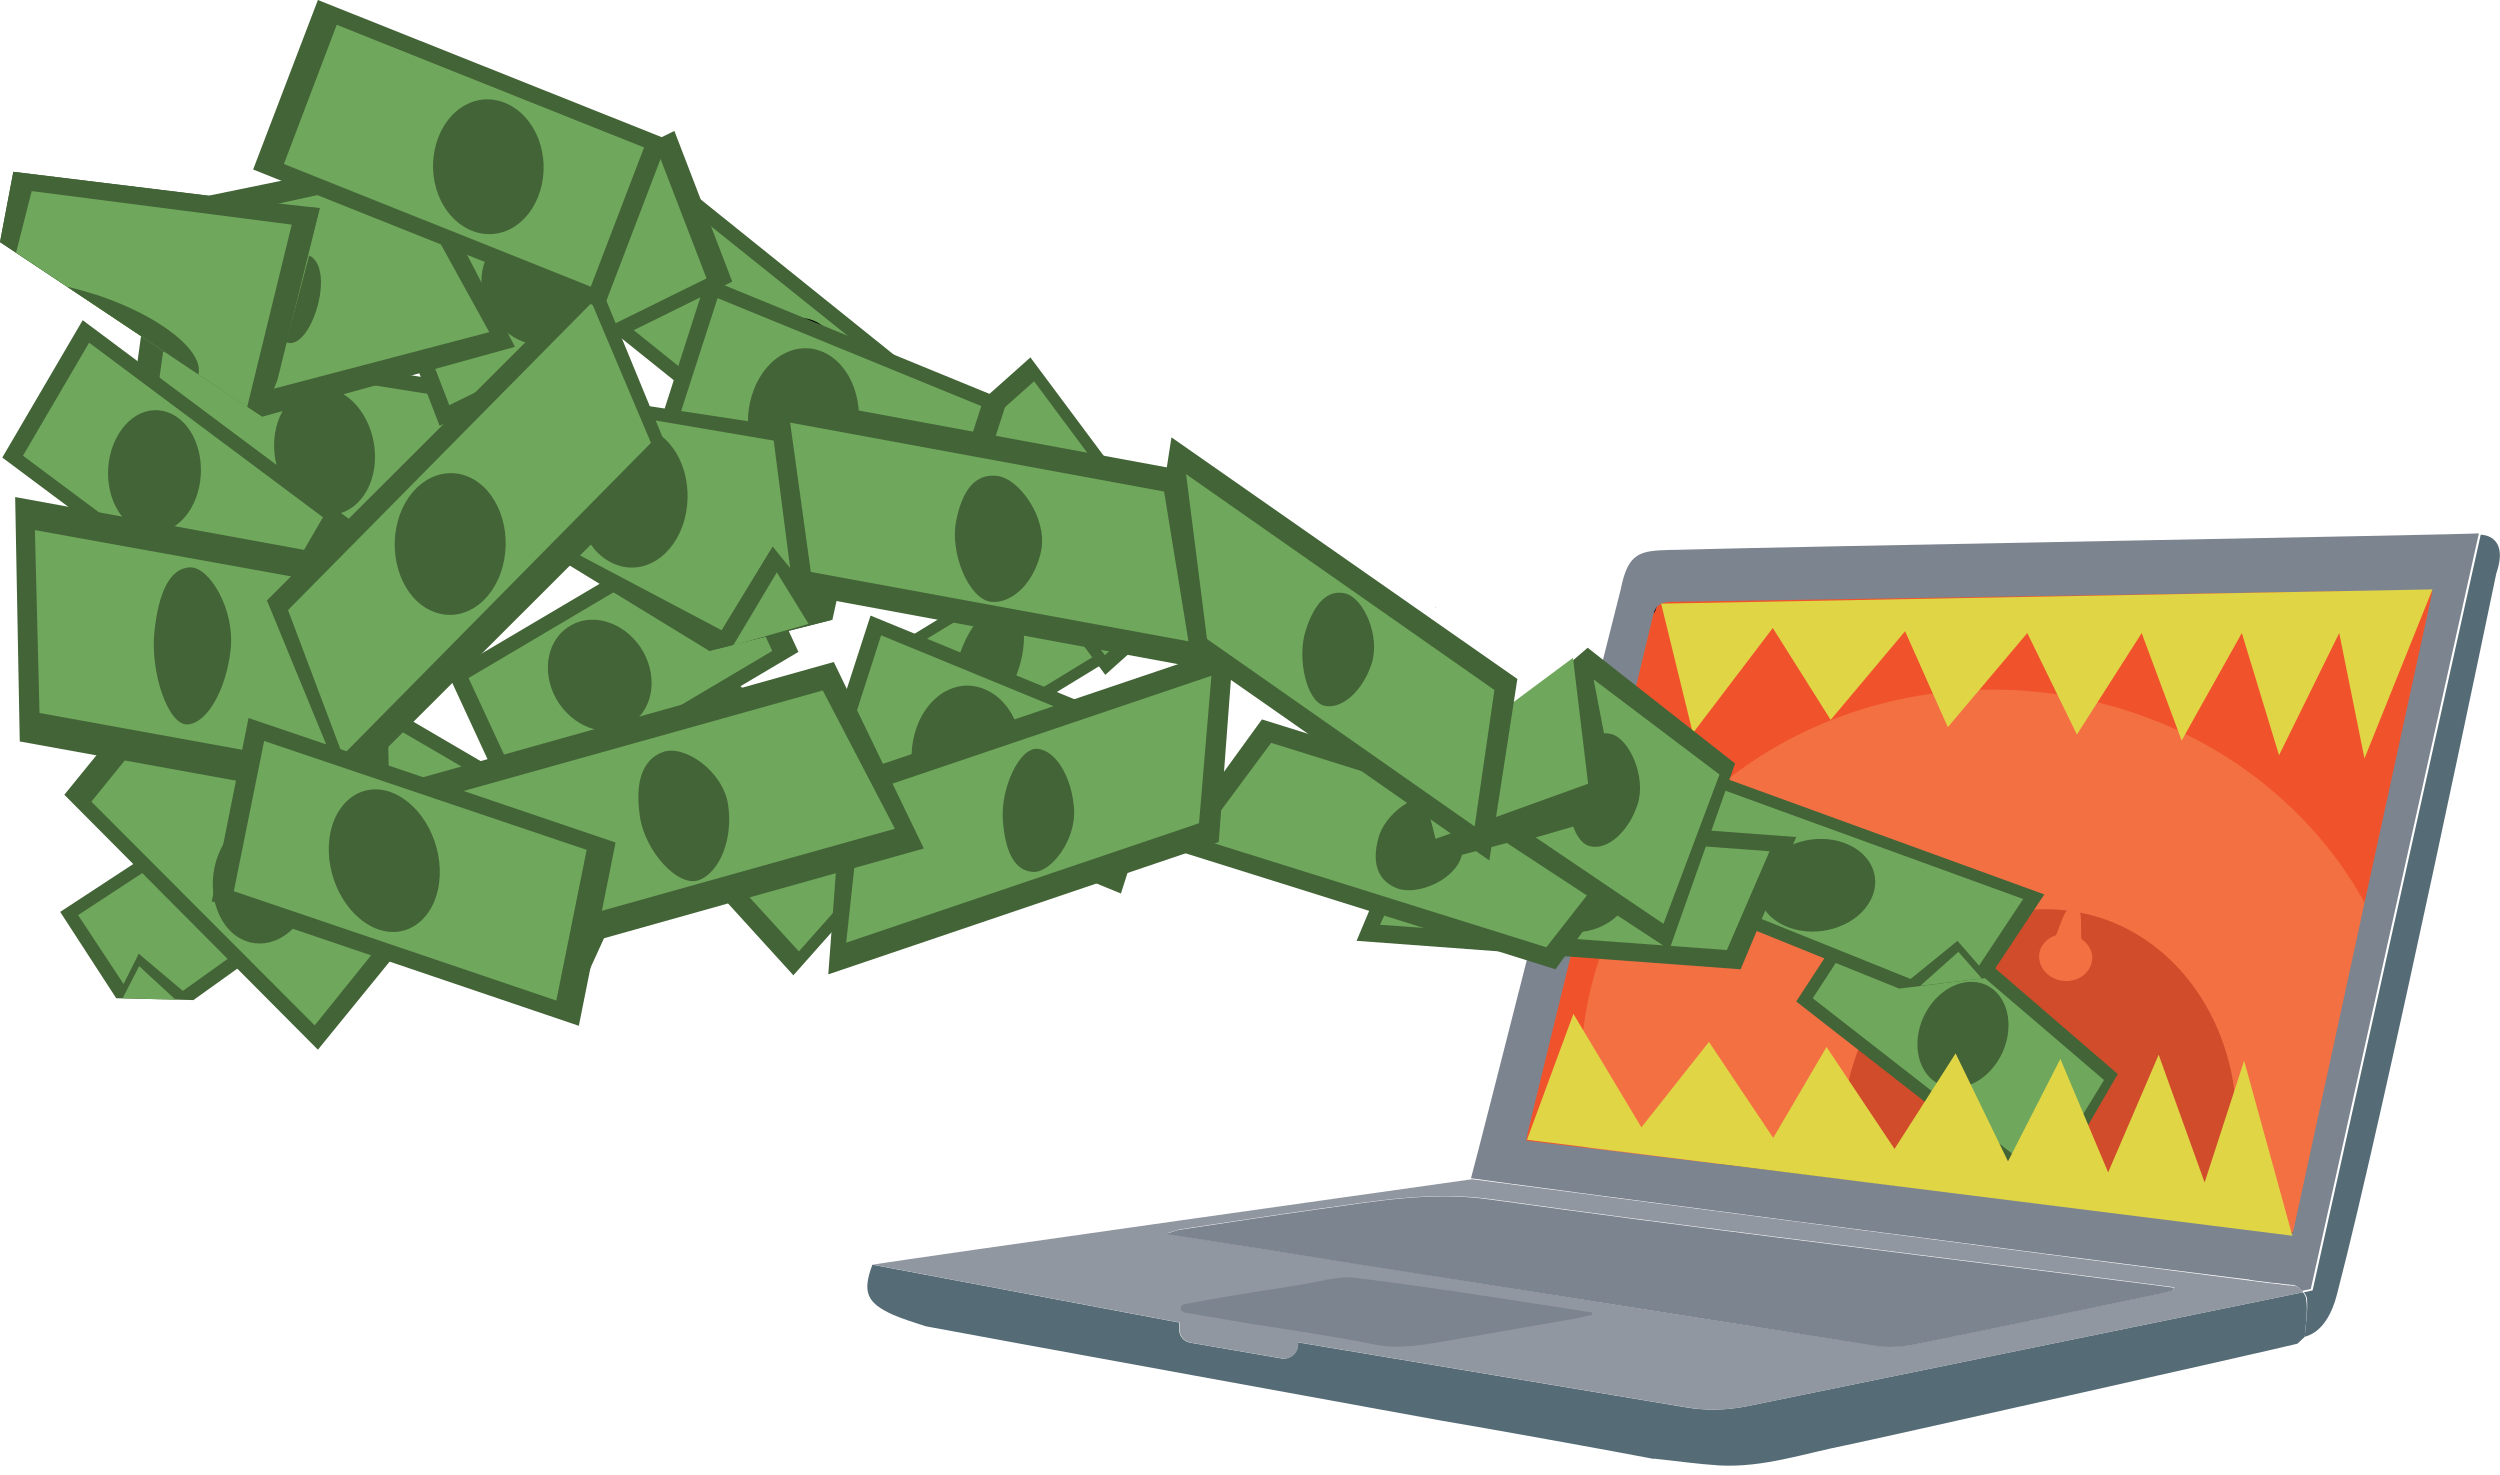 <?xml version="1.0" encoding="utf-8"?>
<!-- Generator: Adobe Illustrator 18.1.1, SVG Export Plug-In . SVG Version: 6.00 Build 0)  -->
<svg version="1.1" id="Layer_1" xmlns="http://www.w3.org/2000/svg" xmlns:xlink="http://www.w3.org/1999/xlink" x="0px" y="0px"
	 viewBox="0 0 544.2 321" enable-background="new 0 0 544.2 321" xml:space="preserve">
<g>
	<g>
		<path fill="#556B76" d="M147.5,321"/>
	</g>
	<path fill="#556B76" d="M501.7,291c-0.5,0.5-1.1,1-1.6,1.5c-5.1,1.3-95.5,21.6-98.3,22.1c-9.1,1.8-18,4.9-27.5,4.4
		c-4.8-0.3-9.6-1-14.4-1.5l0.2,0.1c-7.1-1.4-38.1-7-46.6-8.4c0,0-106.4-19.4-112-20.5c-2.4-0.8-4.8-1.5-7.1-2.5
		c-5.8-2.6-6.7-5-4.5-10.9l66.8,12.6l0,1.4c-0.1,1.5,1,2.8,2.5,3l19.7,3.4c1.9,0.3,3.6-1.1,3.6-3l0-0.5l84.2,14.1
		c4.5,0.8,9.1,0.7,13.6-0.2l121-24.8c0.4,0.5,0.7,1.1,0.7,1.5C502.4,285.5,501.9,288.2,501.7,291z"/>
	<polygon fill="#F0532C" points="501.4,276.8 327,253.3 358.1,123.9 530.6,124.8 	"/>
	<path fill="#5E5E5E" stroke="#000000" stroke-width="0.602" stroke-miterlimit="10" d="M359.9,133.2l0.3-0.8
		C360,132.7,360,132.9,359.9,133.2z M359.9,133.2l0.3-0.8C360,132.7,360,132.9,359.9,133.2z M360.1,132.4c-0.1,0.2-0.2,0.5-0.3,0.8
		L360.1,132.4z"/>
	<path fill="#5E5E5E" stroke="#000000" stroke-width="0.602" stroke-miterlimit="10" d="M360.1,132.4l-0.3,0.8
		C360,132.9,360,132.7,360.1,132.4z"/>
	<g>
		<g>
			<polygon fill="#436437" points="92.9,181.3 42.1,217.7 25.3,217.3 13.1,198.5 78.3,155.8 			"/>
		</g>
		<g>
			<g>
				<path d="M63.1,184.8c2.9,4.7,2.6,11.2-1.9,14.8c-4.9,3.9-12.2,1.6-15.5-3.3c-2.9-4.5-2.6-11,1.7-14.6
					C52.4,177.4,59.7,179.9,63.1,184.8c0,0,0.5-0.3,0.5-0.3c-3.4-4.9-9.6-6.9-14.9-3.8c-5.6,3.2-7,10.5-3.5,15.8
					c3.2,4.9,9.7,6.8,14.9,3.8c5.7-3.3,6.8-10.4,3.5-15.8C63.6,184.5,63.1,184.8,63.1,184.8z"/>
			</g>
		</g>
		<g>
			<polygon fill="#6FA85C" points="89.6,180.1 39.8,215.7 30.2,207.6 26.9,214.2 17,199.2 77.3,159.7 			"/>
		</g>
		<g>
			<polyline fill="#6FA85C" points="26.7,217.3 30.3,210.3 32,211.9 38.2,217.6 			"/>
		</g>
	</g>
	<g>
		<g>
			<polygon fill="#436437" points="30.8,72.4 104,84 98.7,121.6 25.6,110 			"/>
		</g>
		<g>
			<polygon fill="#6FA85C" points="35.5,76.6 99.8,86.8 95.5,117.7 31.2,107.4 			"/>
		</g>
		<g>
			<path fill="#436437" d="M81.6,100.6c0.5-7.6-4-14.8-10-16.1c-6.1-1.3-11.4,3.8-11.9,11.3c-0.5,7.6,4,14.8,10,16.1
				C75.8,113.2,81.1,108.1,81.6,100.6z"/>
		</g>
	</g>
	<g>
		<g>
			<polygon fill="#436437" points="58.5,142.9 0.5,99.6 18,69.7 76,113 			"/>
		</g>
		<g>
			<polygon fill="#6FA85C" points="56,137.2 5,99.2 19.4,74.6 70.3,112.6 			"/>
		</g>
		<g>
			<path fill="#436437" d="M25.2,95.6c-3.1,6.3-1.8,14.5,2.9,18.4c4.7,3.9,11,1.9,14-4.3s1.8-14.5-2.9-18.4
				C34.5,87.4,28.3,89.3,25.2,95.6z"/>
		</g>
	</g>
	<g>
		<g>
			<polygon fill="#436437" points="243.7,110.8 193.4,141.4 195,172 245.2,141.4 			"/>
		</g>
		<g>
			<polygon fill="#6FA85C" points="240.2,115.7 196.1,142.5 197.4,167.7 241.5,140.8 			"/>
		</g>
		<g>
			<path fill="#436437" d="M207.7,149.2c0.1-6.3,3.5-13.7,7.7-16.5s7.5,0,7.5,6.3c-0.1,6.3-3.5,13.7-7.7,16.5
				C211,158.3,207.6,155.5,207.7,149.2z"/>
		</g>
	</g>
	<g>
		<g>
			<polygon fill="#436437" points="224.3,77.8 261.7,128 240.6,146.9 203.2,96.6 			"/>
		</g>
		<g>
			<polygon fill="#6FA85C" points="225.1,83 257.9,127.1 240.5,142.6 207.7,98.5 			"/>
		</g>
		<g>
			<g>
				<path d="M240.9,124.3c4.2-4.6,5.6-13.8-0.5-17.7c-3.5-2.2-7.9-0.6-10.6,2.2c-4.3,4.5-5.5,13.9,0.5,17.7
					C233.9,128.7,238.1,127,240.9,124.3c-0.1,0.1-0.4,0.2-0.5,0.3c-4.2,4-10.3,3.2-12.7-2.2c-2-4.5-0.8-10.3,2.6-13.9
					c3.9-4.1,10.1-3.1,12.6,1.9c2.3,4.7,0.9,10.4-2.5,14.2C240.5,124.4,240.8,124.4,240.9,124.3z"/>
			</g>
		</g>
	</g>
	<g>
		<g>
			<polygon fill="#436437" points="153.6,191.3 194.9,144.7 214.1,165.7 172.7,212.3 			"/>
		</g>
		<g>
			<polygon fill="#6FA85C" points="158.2,189.9 194.5,149 210.2,166.2 173.9,207.1 			"/>
		</g>
		<g>
			<g>
				<path d="M194.1,168c-3.6-3.2-8.7-4-12.9-1.3c-5.3,3.4-5.1,10.8-0.7,14.9c3.5,3.3,8.8,3.9,12.9,1.3
					C198.8,179.5,198.4,172.3,194.1,168c0,0-0.5,0.3-0.5,0.3c3.4,3.4,4.7,8.8,1.5,12.9c-3.5,4.5-10.3,3.8-14.1,0.2
					c-3.4-3.2-4.6-8.7-1.7-12.6c3.5-4.9,10.3-4,14.3-0.4C193.6,168.4,194.1,168,194.1,168z"/>
			</g>
		</g>
	</g>
	<g>
		<g>
			<polygon fill="#436437" points="78,150.1 139.7,186.2 125.2,218 63.4,182 			"/>
		</g>
		<g>
			<polygon fill="#6FA85C" points="81,155.5 135.3,187.2 123.3,213.4 69.1,181.7 			"/>
		</g>
		<g>
			<path fill="#436437" d="M115.6,193.2c2.5-6.6,0.4-14.6-4.6-17.9c-5-3.3-11.1-0.6-13.5,6c-2.5,6.6-0.4,14.6,4.6,17.9
				S113.1,199.8,115.6,193.2z"/>
		</g>
	</g>
	<g>
		<g>
			<polygon fill="#436437" points="149.9,41.3 206.5,86.8 188.2,116.1 131.5,70.6 			"/>
		</g>
		<g>
			<polygon fill="#6FA85C" points="152.2,47.2 202,87.1 186.9,111.1 137.1,71.2 			"/>
		</g>
		<g>
			<g>
				<path d="M182,89.8c2.7-5.4,2.7-12.6-1.3-17.3c-2.8-3.4-7.1-4.3-10.9-2.1c-4.6,2.6-6.7,7.9-6.7,13c0,5.4,3,12.3,9.2,12.7
					C176.5,96.4,180.1,93.2,182,89.8c-0.1,0.1-0.4,0.1-0.5,0.3c-1.7,2.9-4.2,5.5-7.8,5.7c-2.8,0.1-5.4-1.4-7.1-3.6
					c-3.7-4.7-3.8-11.9-1.1-17.1c3-5.7,9.9-7.8,14.5-2.6c4.2,4.7,4.2,12.1,1.5,17.6C181.6,89.9,181.9,89.9,182,89.8z"/>
			</g>
		</g>
	</g>
	<g>
		<g>
			<polygon fill="#436437" points="159.4,61.3 95.7,92.7 83,59.8 146.8,28.5 			"/>
		</g>
		<g>
			<polygon fill="#6FA85C" points="153.8,60.6 97.8,88.2 87.4,61.2 143.4,33.6 			"/>
		</g>
		<g>
			<path fill="#436437" d="M106.2,67.1c3,6.3,9.8,9.6,15.2,7.2s7.4-9.3,4.5-15.6s-9.8-9.6-15.2-7.2
				C105.2,53.8,103.2,60.8,106.2,67.1z"/>
		</g>
	</g>
	<g>
		<g>
			<polygon fill="#436437" points="142.1,133.1 172.8,159.3 163,175.9 132.3,149.7 			"/>
		</g>
		<g>
			<g>
				<path d="M143.2,136.6c5.4,4.6,10.7,9.2,16.1,13.7c3,2.6,6.1,5.2,9.1,7.8c0.3,0.2,1.6,1.1,1.7,1.5c0.1,0.6-1.3,2.3-1.6,2.8
					c-2.1,3.6-4.3,7.2-6.4,10.8c0.2-0.1,0.3-0.2,0.5-0.3c-5.4-4.6-10.7-9.2-16.1-13.7c-3-2.6-6.1-5.2-9.1-7.8
					c-0.3-0.2-1.6-1.1-1.7-1.5c-0.1-0.6,1.3-2.3,1.6-2.8c2.1-3.6,4.3-7.2,6.4-10.8C143.6,136.5,143.3,136.5,143.2,136.6
					c-1.8,3.1-3.7,6.2-5.5,9.3c-0.5,0.9-1,1.8-1.6,2.6c-0.2,0.3-0.9,1.2-0.9,1.6c0,0.4,0.6,0.7,1,1c6.5,5.5,13,11.1,19.5,16.6
					c2.1,1.8,4.3,3.7,6.4,5.5c0,0,0.5-0.3,0.5-0.3c1.8-3.1,3.7-6.2,5.5-9.3c0.5-0.9,1-1.8,1.6-2.6c0.2-0.3,0.9-1.2,0.9-1.6
					c0-0.4-0.6-0.7-1-1c-6.5-5.5-13-11.1-19.5-16.6c-2.1-1.8-4.3-3.7-6.4-5.5C143.6,136.3,143.2,136.7,143.2,136.6z"/>
			</g>
		</g>
		<g>
			<g>
				<path d="M159.7,160.8c1.6-3.7,1.3-11.7-4.3-11.8c-2.2,0-4.2,1.8-5.2,3.7c-1.8,3.6-1.2,11.4,4,11.8
					C156.7,164.7,158.7,162.7,159.7,160.8c-0.1,0.1-0.4,0.1-0.5,0.3c-1.9,3.4-5.5,4.2-7.9,0.8c-1.9-2.7-2-6.7-0.5-9.6
					c1.6-3.1,5.1-4.1,7.5-1.3c2.4,2.7,2.3,6.9,0.9,10.1C159.3,161,159.7,161,159.7,160.8z"/>
			</g>
		</g>
	</g>
	<g>
		<g>
			<polygon fill="#436437" points="244,194.5 178.6,167.7 189.5,134 254.8,160.8 			"/>
		</g>
		<g>
			<polygon fill="#6FA85C" points="240.3,189.6 182.9,166 191.8,138.3 249.2,161.9 			"/>
		</g>
		<g>
			<path fill="#436437" d="M199.1,159.7c-2.2,8.1,1.1,16.9,7.4,19.6s13.2-1.5,15.4-9.6c2.2-8.1-1.1-16.9-7.4-19.6
				C208.2,147.3,201.3,151.6,199.1,159.7z"/>
		</g>
	</g>
	<g>
		<g>
			<polygon fill="#436437" points="36.8,145 92,200.5 69.2,228.5 14,173 			"/>
		</g>
		<g>
			<polygon fill="#6FA85C" points="38.6,151.4 87.1,200.1 68.5,223.2 19.9,174.5 			"/>
		</g>
		<g>
			<path fill="#436437" d="M65.3,200.3c4.1-6,3.9-14.8-0.5-19.6s-11.3-4-15.5,2s-3.9,14.8,0.5,19.6
				C54.2,207.1,61.2,206.2,65.3,200.3z"/>
		</g>
	</g>
	<g>
		<g>
			<polygon fill="#436437" points="173.8,141.9 112.2,178.4 97.5,146.6 159.1,110.2 			"/>
		</g>
		<g>
			<polygon fill="#6FA85C" points="168.1,141.7 114.1,173.7 102,147.6 156.1,115.6 			"/>
		</g>
		<g>
			<path fill="#436437" d="M121,152c3.4,6.1,10.4,8.8,15.6,6c5.3-2.8,6.8-9.9,3.5-16c-3.4-6.1-10.4-8.8-15.6-6
				C119.2,138.8,117.7,145.9,121,152z"/>
		</g>
	</g>
	<g>
		<polygon fill="#436437" points="208.3,121 143,94.2 153.8,60.5 219.2,87.3 		"/>
	</g>
	<g>
		<polygon fill="#6FA85C" points="204.7,116.1 147.3,92.5 156.2,64.9 213.6,88.4 		"/>
	</g>
	<g>
		<path fill="#5E5E5E" d="M375,253.5l124.2,14.9h0l6.4-29.3c-2.4-30.4-25.7-55.7-57-59.5c-35.9-4.3-68.8,21.5-73.5,57.7
			C374.4,242.7,374.4,248.2,375,253.5z"/>
		<g>
			<path d="M374.7,253.6c14,1.7,28.1,3.4,42.1,5c22.3,2.7,44.6,5.3,66.9,8c3.7,0.4,7.4,0.9,11,1.3c1.3,0.2,2.8,0.5,4.1,0.5
				c0.1,0,0.5-0.3,0.5-0.3c2-9.3,4-18.6,6.1-28c0.5-2.3,0-4.6-0.4-6.9c-0.7-4.4-1.9-8.7-3.5-12.8c-3.2-8.2-8-15.8-14.2-22.1
				c-12.7-13-30.6-20.1-48.7-19.5c-15.1,0.5-29.7,6.5-41.2,16.3C380.8,209.6,372.3,231.7,374.7,253.6c0-0.1,0.5-0.2,0.5-0.3
				c-2.1-18.7,3.7-37.7,16.2-51.9c12.1-13.7,29.5-21.9,47.8-22.2c17.5-0.3,34.6,6.5,47,18.8c5.9,5.9,10.7,13,14,20.7
				c1.7,4,3,8.1,3.9,12.3c0.6,2.7,1.4,5.9,1.1,8.6c-0.7,5.2-2.3,10.5-3.4,15.7c-1,4.4-1.9,8.8-2.9,13.2c0.2-0.1,0.3-0.2,0.5-0.3
				c-4,0-8.3-1-12.2-1.5c-9.8-1.2-19.6-2.3-29.4-3.5c-22.4-2.7-44.7-5.4-67.1-8c-5.2-0.6-10.3-1.2-15.5-1.9
				C375.1,253.3,374.9,253.7,374.7,253.6z"/>
		</g>
	</g>
	<g>
		<path fill="#F37043" d="M345.5,250l29.6,3.5l124.2,14.9h0l6.4-29.3l9.2-42.3c-13.3-24.3-38.7-42.2-69.7-46
			c-49.6-5.9-94.6,26.8-100.5,73C343.3,232.8,343.7,241.6,345.5,250z"/>
	</g>
	<g>
		<path fill="none" d="M444.8,280.9"/>
		<g>
			<path fill="#7C848F" d="M364.4,119.7c-0.1,0-0.3,0-0.4,0c-0.1,0-0.2,0-0.3,0l-43.5,136.8c0,0,0,0,0.1,0c0,0,0.1,0,0.1,0
				c7.1,1.1,126.2,16.7,166.3,21.7c0,0,0,0,0,0c0.9,0.1,1.8,0.2,2.6,0.3c0.1,0,0.3,0,0.4,0.1c0.5,0.1,1,0.1,1.4,0.2
				c0.6,0.1,1.2,0.1,1.7,0.2c0.3,0,0.6,0.1,0.8,0.1c0.7,0.1,1.3,0.2,1.9,0.2c0.6,0.1,1.1,0.1,1.5,0.2c0.1,0,0.1,0,0.2,0
				c0.2,0,0.4,0.1,0.6,0.1c0.1,0,0.2,0,0.3,0c0.5,0.1,0.9,0.1,1.1,0.1c0.6,0.1,1.4,0.7,1.9,1.3l1.9-0.4l0.1-0.4l36.5-164.1
				C536.5,116.4,388.2,119,364.4,119.7z M499.1,268.4c-55.8-6.7-111.2-13.4-166.9-20.1c0.2-1,0.3-1.7,0.5-2.4
				c9.1-37.3,18.2-74.5,27.1-111.8c0-0.1,0-0.2,0.1-0.3l0.2-0.7c0.6-1.5,1.6-2,3.6-2.1c21.8-0.3,119.2-1.9,146-2.3
				c6.5-0.1,12.9,0,19.8,0C519.3,175.4,509.2,221.8,499.1,268.4z M364,119.7c-0.1,0-0.2,0-0.3,0c-6.6,0.2-9.3,0.4-10.9,8.6
				c-1.5,6.1-31.5,124.5-32.6,128.2l39.6-122.8l0.2-0.7l4.3-13.3C364.3,119.7,364.2,119.7,364,119.7z M359.9,133.8l0.2-0.7
				C360,133.3,360,133.5,359.9,133.8z"/>
			<path fill="#9197A0" d="M499.5,279.9c-0.2,0-0.6-0.1-1.1-0.1c-0.1,0-0.2,0-0.3,0c-0.2,0-0.4,0-0.6-0.1c-0.1,0-0.1,0-0.2,0
				c-0.5-0.1-1-0.1-1.5-0.2c-0.6-0.1-1.2-0.1-1.9-0.2c-0.3,0-0.5-0.1-0.8-0.1c-32.3-4.1-167.9-21.9-172.6-22.5c-0.1,0-0.1,0-0.1,0
				S196.1,274.2,190,275.3l66.8,12.6l0,1.4c-0.1,1.5,1,2.8,2.5,3l19.7,3.4c1.9,0.3,3.6-1.1,3.6-3l0-0.5l84.2,14.1
				c4.5,0.8,9.1,0.7,13.6-0.2l121-24.8C500.9,280.6,500.1,280,499.5,279.9z M473.2,280.8c-0.9,0.2-1.9,0.5-2.8,0.7
				c-17.9,3.7-35.8,7.5-53.7,11.1c-2.6,0.5-5.5,0.7-8.1,0.3c-37.7-5.8-75.4-11.8-113-17.8c-13.6-2.1-27.2-4.3-41.7-6.6
				c1.6-0.5,2.2-0.7,3-0.9c10.1-1.5,20.3-3.1,30.4-4.5c12.3-1.7,24.3-3.8,37.1-2.1c41.5,5.8,83.1,10.8,124.7,16.1
				c8.1,1,16.1,2.1,24.2,3.1C473.2,280.5,473.2,280.6,473.2,280.8z"/>
			<path fill="none" stroke="#000000" stroke-width="0.602" stroke-miterlimit="10" d="M352.9,128.3"/>
			<path fill="none" stroke="#000000" stroke-width="0.602" stroke-miterlimit="10" d="M479.3,298.1"/>
			<path fill="none" stroke="#000000" stroke-width="0.602" stroke-miterlimit="10" d="M201.5,288.7"/>
			<path fill="none" stroke="#000000" stroke-width="0.602" stroke-miterlimit="10" d="M500.1,292.5"/>
			<path fill="#7C848F" d="M473.2,280.3c-8.1-1-16.1-2.1-24.2-3.1c-41.6-5.3-83.2-10.3-124.7-16.1c-12.7-1.8-24.8,0.4-37.1,2.1
				c-10.2,1.4-20.3,3-30.4,4.5c-0.7,0.1-1.4,0.4-3,0.9c14.5,2.3,28.1,4.4,41.7,6.6c37.7,5.9,75.3,11.9,113,17.8
				c2.6,0.4,5.5,0.2,8.1-0.3c17.9-3.6,35.8-7.4,53.7-11.1c0.9-0.2,1.9-0.5,2.8-0.7C473.2,280.6,473.2,280.5,473.2,280.3z"/>
			<path fill="#7C848F" d="M346.6,285.7c0,0.3,0,0.2,0,0.5c-1,0.2-2,0.5-3,0.7c-9.2,1.6-18.4,3.2-27.6,4.8c-5.5,0.9-10.9,2.1-16.7,1
				c-9.3-1.9-18.6-3.2-28-4.7c-4.5-0.8-9-1.5-13.5-2.3c-1-0.2-1.1-1.6,0-1.8c8.2-1.6,16.3-2.8,24.5-4.1c4.3-0.6,8.8-2.2,13-1.6
				C312.5,280.3,329.5,283.1,346.6,285.7z"/>
		</g>
	</g>
	<path fill="#556B76" d="M543.4,124.8c0,0-24.2,116.8-34.7,157c-2.2,8.6-6.8,9-7,9.2c0.2-2.8,0.7-5.5,0.5-8.2c0-0.4-0.3-1-0.7-1.5
		l1.9-0.4l0.1-0.4l36.5-164.1c0,0,0.1,0,0.1,0S546.3,116.4,543.4,124.8z"/>
	<g>
		<path fill="#D14C2B" d="M401.3,241.3c-0.7,5.3-0.6,10.5,0.2,15.4l80.8,9.7c2-4.6,3.4-9.6,4.1-14.9c3.3-25.7-11.7-48.8-33.9-52.9
			c0.1,0,0.1,0,0.2,0c0.5,0.1,0.2,5.7,0.4,5.8c1.6,1.1,2.6,2.9,2.3,4.7c-0.4,2.8-3.2,4.8-6.4,4.4c-3.2-0.4-5.4-3-5.1-5.8
			c0.2-1.9,1.7-3.5,3.6-4.1c0.3-0.1,1.8-5.5,2.6-5.4c0.1,0,0.2,0,0.3,0c-0.1,0-0.2,0-0.4,0C426.5,195.3,404.7,214.6,401.3,241.3z"/>
	</g>
	<g>
		<g>
			<polygon fill="#436437" points="461,233.8 418.9,197.5 403.8,198.4 391,218 445.5,260.5 			"/>
		</g>
		<g>
			<polygon fill="#6FA85C" points="458,235.1 416.6,199.7 407.2,208.3 404.9,201.5 394.6,217.3 444.9,256.5 			"/>
		</g>
		<g>
			<path fill="#436437" d="M434.8,231.1c3.6-5.5,3.1-12.6-1-15.8c-4.1-3.2-10.4-1.4-14,4.1s-3.1,12.6,1,15.8
				C425,238.4,431.2,236.6,434.8,231.1z"/>
		</g>
		<g>
			<g>
				<path d="M404.7,198.5c0.9,2.4,1.7,4.8,2.6,7.1c0,0,0.5-0.3,0.5-0.3c-0.9-2.4-1.7-4.8-2.6-7.1
					C405.3,198.2,404.7,198.4,404.7,198.5L404.7,198.5z"/>
			</g>
		</g>
		<g>
			<g>
				<path d="M407.8,205.3c2.6-2.6,5.2-5.1,7.8-7.7c-0.1,0.1-0.4,0.2-0.5,0.3c-2.6,2.6-5.2,5.1-7.8,7.7
					C407.4,205.5,407.7,205.4,407.8,205.3L407.8,205.3z"/>
			</g>
		</g>
		<g>
			<g>
				<path d="M403.5,198.5c1.1,3.3,2.3,6.6,3.4,9.9c0,0,0.5-0.3,0.5-0.3c-1.1-3.3-2.3-6.6-3.4-9.9
					C404.1,198.3,403.5,198.5,403.5,198.5L403.5,198.5z"/>
			</g>
		</g>
		<g>
			<g>
				<path d="M407.5,208.1c3.9-3.6,7.8-7.2,11.7-10.7c-0.1,0.1-0.4,0.2-0.5,0.3c-3.9,3.6-7.8,7.2-11.7,10.7
					C407.1,208.3,407.3,208.2,407.5,208.1L407.5,208.1z"/>
			</g>
		</g>
	</g>
	<g>
		<polygon fill="#E0D545" points="368.5,159.6 385.9,136.7 398.5,156.7 414.7,137.4 424,158.3 441.3,137.8 452.1,159.9 466.2,137.8 
			474.9,161.2 488,137.8 496.1,164.4 509.2,137.8 514.7,165.1 529.5,128.3 361.6,131.4 		"/>
	</g>
	<g>
		<polygon fill="#E0D545" points="342.5,220.7 357.3,245.4 372,226.8 386,247.7 397.6,227.9 412.4,250.1 425.7,229.3 437.1,252.8 
			448.5,230.5 458.9,255.2 469.9,229.6 479.9,257.4 488.5,230.9 499,269 332.4,248.1 		"/>
	</g>
	<g>
		<g>
			<polygon fill="#436437" points="349.1,189.2 413.4,215.2 433,212.8 445,194.7 363.1,164.9 			"/>
		</g>
		<g>
			<polygon fill="#6FA85C" points="352.8,187.7 415.9,213.1 426.1,204.8 430.8,210.2 440.4,195.7 364.8,168.2 			"/>
		</g>
		<g>
			<path fill="#436437" d="M384.2,188.6c-3.4,5.1-1,11,5.2,13.3c6.2,2.3,14,0,17.3-5.1s1-11-5.2-13.3
				C395.3,181.2,387.6,183.5,384.2,188.6z"/>
		</g>
		<g>
			<polyline fill="#6FA85C" points="431.4,213 426.3,207.2 418,214.6 			"/>
		</g>
		<g>
			<g>
				<path d="M425.8,204.9c0.2,0,0.4-0.3,0.5-0.3C426.2,204.6,426,204.9,425.8,204.9L425.8,204.9z"/>
			</g>
		</g>
		<g>
			<g>
				<path d="M432.7,212.9c0.2,0,0.4-0.3,0.5-0.3C433.1,212.6,432.9,212.9,432.7,212.9L432.7,212.9z"/>
			</g>
		</g>
		<g>
			<g>
				<path d="M413.1,215.3c0.2,0,0.4-0.3,0.5-0.3C413.5,215,413.3,215.3,413.1,215.3L413.1,215.3z"/>
			</g>
		</g>
		<g>
			<g>
				<path d="M425.8,204.9c0.2,0,0.4-0.3,0.5-0.3C426.2,204.6,426,204.9,425.8,204.9L425.8,204.9z"/>
			</g>
		</g>
	</g>
	<g>
		<polygon fill="#436437" points="295.3,204.8 378.9,211 391,182.2 307.4,176 		"/>
	</g>
	<g>
		<polygon fill="#6FA85C" points="300.4,201.3 375.9,206.8 385.2,185.3 310.4,179.8 		"/>
	</g>
	<g>
		<path fill="#436437" d="M336.8,192.7c-1.2,4.8,0,8.3,4.2,9.8c4.1,1.5,11.8-1.6,13-6.4s-1.2-10-5.3-11.5
			C344.5,183.1,338,187.8,336.8,192.7z"/>
	</g>
	<g>
		<polygon fill="#436437" points="358.9,182.9 274.7,156.6 254.4,184.6 338.6,211 		"/>
	</g>
	<g>
		<polygon fill="#6FA85C" points="352.8,185.5 276.7,161.7 261.2,182.6 336.6,206.2 		"/>
	</g>
	<g>
		<path fill="#436437" d="M300,182.6c-1.4,5.3-0.1,9.2,4.2,10.8c4.3,1.6,12.6-1.8,14-7.2c1.4-5.3-1.1-11-5.4-12.6
			C308.4,172,301.3,177.2,300,182.6z"/>
	</g>
	<g>
		<g>
			<polygon fill="#436437" points="311.7,187.8 328,183.5 363.4,206.7 377.7,166.2 345.6,141 337,148.4 319.4,163.6 310.5,171.3 			
				"/>
		</g>
		<g>
			<polygon fill="#6FA85C" points="374.3,168.6 346.9,147.9 352.5,177 334.3,182.3 362.1,201.1 			"/>
		</g>
		<g>
			<g>
				<path d="M312.2,132.4c0.2,0,0.4-0.3,0.5-0.3C312.5,132.1,312.4,132.4,312.2,132.4L312.2,132.4z"/>
			</g>
		</g>
	</g>
	<g>
		<path fill="#436437" d="M342.1,167.9c1.9-6,4.8-9.1,8.7-8.1c3.8,1,7.6,9.2,5.7,15.2c-1.9,6-6.6,10.2-10.4,9.2
			C342.1,183.3,340.2,174,342.1,167.9z"/>
	</g>
	<g>
		<polyline fill="#6FA85C" points="342.4,143.2 345.7,170.6 312.5,182.6 308.8,168.2 		"/>
	</g>
	<g>
		<path fill="#436437" d="M269.4,145.7c1.3,0,2.7-0.1,4.1-0.3c8.4-1.4,14.9-6.8,14.9-12.4L269.4,145.7z"/>
	</g>
	<g>
		<path fill="#436437" d="M164.1,84.8c-3,7.7-0.6,16.9,5.4,20.5c6,3.6,13.3,0.2,16.2-7.6c3-7.7,0.6-16.9-5.4-20.5
			C174.4,73.7,167.1,77,164.1,84.8z"/>
	</g>
	<g>
		<path fill="#436437" d="M299.1,143.8l1.2,13.6C301.8,152.4,301.3,147.1,299.1,143.8z"/>
	</g>
	<g>
		<polyline fill="#436437" points="183.5,169.2 180.3,212.1 265.3,183.3 268.5,140.5 183.5,169.2 		"/>
	</g>
	<g>
		<polygon fill="#6FA85C" points="184.2,205.2 261,179.2 263.7,147.1 187.7,172.8 		"/>
	</g>
	<g>
		<polygon fill="#436437" points="101.6,109.4 154.4,141.7 181.2,134.9 189.8,95.8 106.4,83.1 		"/>
	</g>
	<g>
		<polygon fill="#6FA85C" points="103.9,109.1 157.1,137.2 168.2,119 175.2,128.8 184.2,98.6 109,85.8 		"/>
	</g>
	<g>
		<path fill="#436437" d="M126.2,103.1c-2.2,8.1,1.1,16.9,7.4,19.6c6.3,2.8,13.2-1.5,15.4-9.6s-1.1-16.9-7.4-19.6
			C135.2,90.7,128.4,95,126.2,103.1z"/>
	</g>
	<g>
		<path fill="#436437" d="M218.3,178.5c0.5,6.9,2.5,11,6.5,11.3c3.9,0.3,9.5-6.9,9-13.8c-0.5-6.9-4-12.7-8-13
			C221.9,162.7,217.8,171.6,218.3,178.5z"/>
	</g>
	<g>
		<polyline fill="#436437" points="248.9,134.7 255,95.2 330.3,147.8 324.2,187.3 248.9,134.7 		"/>
	</g>
	<g>
		<polygon fill="#6FA85C" points="257.3,102.6 325.3,150.2 321,179.9 253.6,132.7 		"/>
	</g>
	<g>
		<polygon fill="#436437" points="263.6,145.9 172.7,129.1 167.1,85.7 258.1,102.5 		"/>
	</g>
	<g>
		<polygon fill="#6FA85C" points="258.7,139.6 176.5,124.5 172,92 253.4,107 		"/>
	</g>
	<g>
		<path fill="#436437" d="M208.1,113.6c1.3-6.9,4.2-10.6,9-10s10.8,9.1,9.6,16c-1.3,6.9-6.2,11.9-11,11.4
			C210.9,130.4,206.8,120.5,208.1,113.6z"/>
	</g>
	<g>
		<path fill="#436437" d="M284.2,137.3c1.9-6,4.8-9.1,8.7-8.1s7.6,9.2,5.7,15.2c-1.9,6-6.6,10.2-10.4,9.2S282.3,143.3,284.2,137.3z"
			/>
	</g>
	<g>
		<polyline fill="#436437" points="181.2,134.9 168.2,119 154.4,141.7 		"/>
	</g>
	<g>
		<polyline fill="#6FA85C" points="176,135.8 169.1,124.6 159.6,140.5 		"/>
	</g>
	<g>
		<g>
			<g>
				<polygon fill="#436437" points="2.9,37.4 45.4,42.6 90.2,33.4 112.1,75.5 57.1,90.7 43.2,81.5 14.6,62.4 0,52.7 				"/>
			</g>
			<g>
				<polygon fill="#6FA85C" points="106.5,72.3 59.6,84.6 69.6,45.3 59.3,44.6 87.8,38.4 				"/>
			</g>
			<g>
				<polyline fill="#436437" points="0,52.7 2.9,37.4 45.4,42.6 69.6,45.3 60.4,82.7 57.1,90.7 				"/>
			</g>
			<g>
				<g>
					<path d="M1,90.2c0.2,0,0.4-0.3,0.5-0.3C1.4,89.9,1.2,90.2,1,90.2L1,90.2z"/>
				</g>
			</g>
		</g>
		<g>
			<polyline fill="#6FA85C" points="53.8,88.6 63.5,48.9 6.9,41.6 3.5,55 			"/>
		</g>
		<g>
			<path fill="#436437" d="M14.6,62.4c2.2,0.5,4.5,1.2,6.8,1.9c13.6,4.6,23,12.1,21.8,17.2L14.6,62.4z"/>
		</g>
		<g>
			<path fill="#436437" d="M67.3,55.6l-5,18.9C67.6,76.7,73.3,58.5,67.3,55.6z"/>
		</g>
	</g>
	<path fill="none" stroke="#000000" stroke-width="0.602" stroke-miterlimit="10" d="M181.2,134.9"/>
	<path fill="none" stroke="#000000" stroke-width="0.602" stroke-miterlimit="10" d="M154.4,141.7"/>
	<g>
		<g>
			<polygon fill="#436437" points="84.8,176 4.3,161.4 3.3,108.2 83.7,122.9 			"/>
		</g>
		<g>
			<polygon fill="#6FA85C" points="81.3,168.4 8.6,155.2 7.6,115.4 79.6,128.4 			"/>
		</g>
		<g>
			<path fill="#436437" d="M33.6,137.6c0.9-8.7,3.4-13.9,7.7-14.1c4.3-0.2,9.9,9.2,8.9,18s-5.2,16-9.4,16.2S32.7,146.4,33.6,137.6z"
				/>
		</g>
	</g>
	<ellipse fill="#7C848F" cx="437.3" cy="123.9" rx="3.4" ry="4.1"/>
	<g>
		<polygon fill="#436437" points="201.1,184.7 111.3,209.9 91.7,169.3 181.5,144.1 		"/>
	</g>
	<g>
		<polygon fill="#6FA85C" points="194.8,180.4 113.7,203.1 98.7,172.8 179.1,150.3 		"/>
	</g>
	<g>
		<path fill="#436437" d="M139.3,177.8c-1.1-7.4,0.4-12.4,5-14.1s13.1,4.1,14.2,11.5c1.1,7.4-1.8,14.7-6.4,16.4
			C147.5,193.2,140.4,185.2,139.3,177.8z"/>
	</g>
	<g>
		<polygon fill="#436437" points="129.5,59.4 58.1,130.7 75.1,172 146.5,100.7 		"/>
	</g>
	<g>
		<polygon fill="#6FA85C" points="128.8,65.9 62.7,132.8 74.6,164.4 141.7,96.4 		"/>
	</g>
	<g>
		<path fill="#436437" d="M86.6,113.4c-2.2,8.1,1.1,16.9,7.4,19.6c6.3,2.8,13.2-1.5,15.4-9.6s-1.1-16.9-7.4-19.6
			S88.8,105.4,86.6,113.4z"/>
	</g>
	<g>
		<g>
			<polygon fill="#436437" points="69.2,0 145.4,30.4 131.3,67.3 55.1,36.9 			"/>
		</g>
		<g>
			<polygon fill="#6FA85C" points="73.3,5.4 140.2,32.1 128.6,62.4 61.8,35.7 			"/>
		</g>
		<g>
			<path fill="#436437" d="M117.6,41.5c2.3-7.6-0.9-16-7.2-18.9s-13.1,0.9-15.4,8.5c-2.3,7.6,0.9,16,7.2,18.9S115.3,49.1,117.6,41.5
				z"/>
		</g>
	</g>
	<g>
		<g>
			<polygon fill="#436437" points="126,223.3 46.1,196.2 54.1,156.3 134,183.4 			"/>
		</g>
		<g>
			<polygon fill="#6FA85C" points="121.1,217.8 50.9,194 57.5,161.3 127.7,185 			"/>
		</g>
		<g>
			<path fill="#436437" d="M71.7,182.6c-1,8.1,3.5,16.8,10.1,19.5s12.8-1.9,13.8-10c1-8.1-3.5-16.8-10.1-19.5S72.7,174.5,71.7,182.6
				z"/>
		</g>
	</g>
</g>
</svg>
